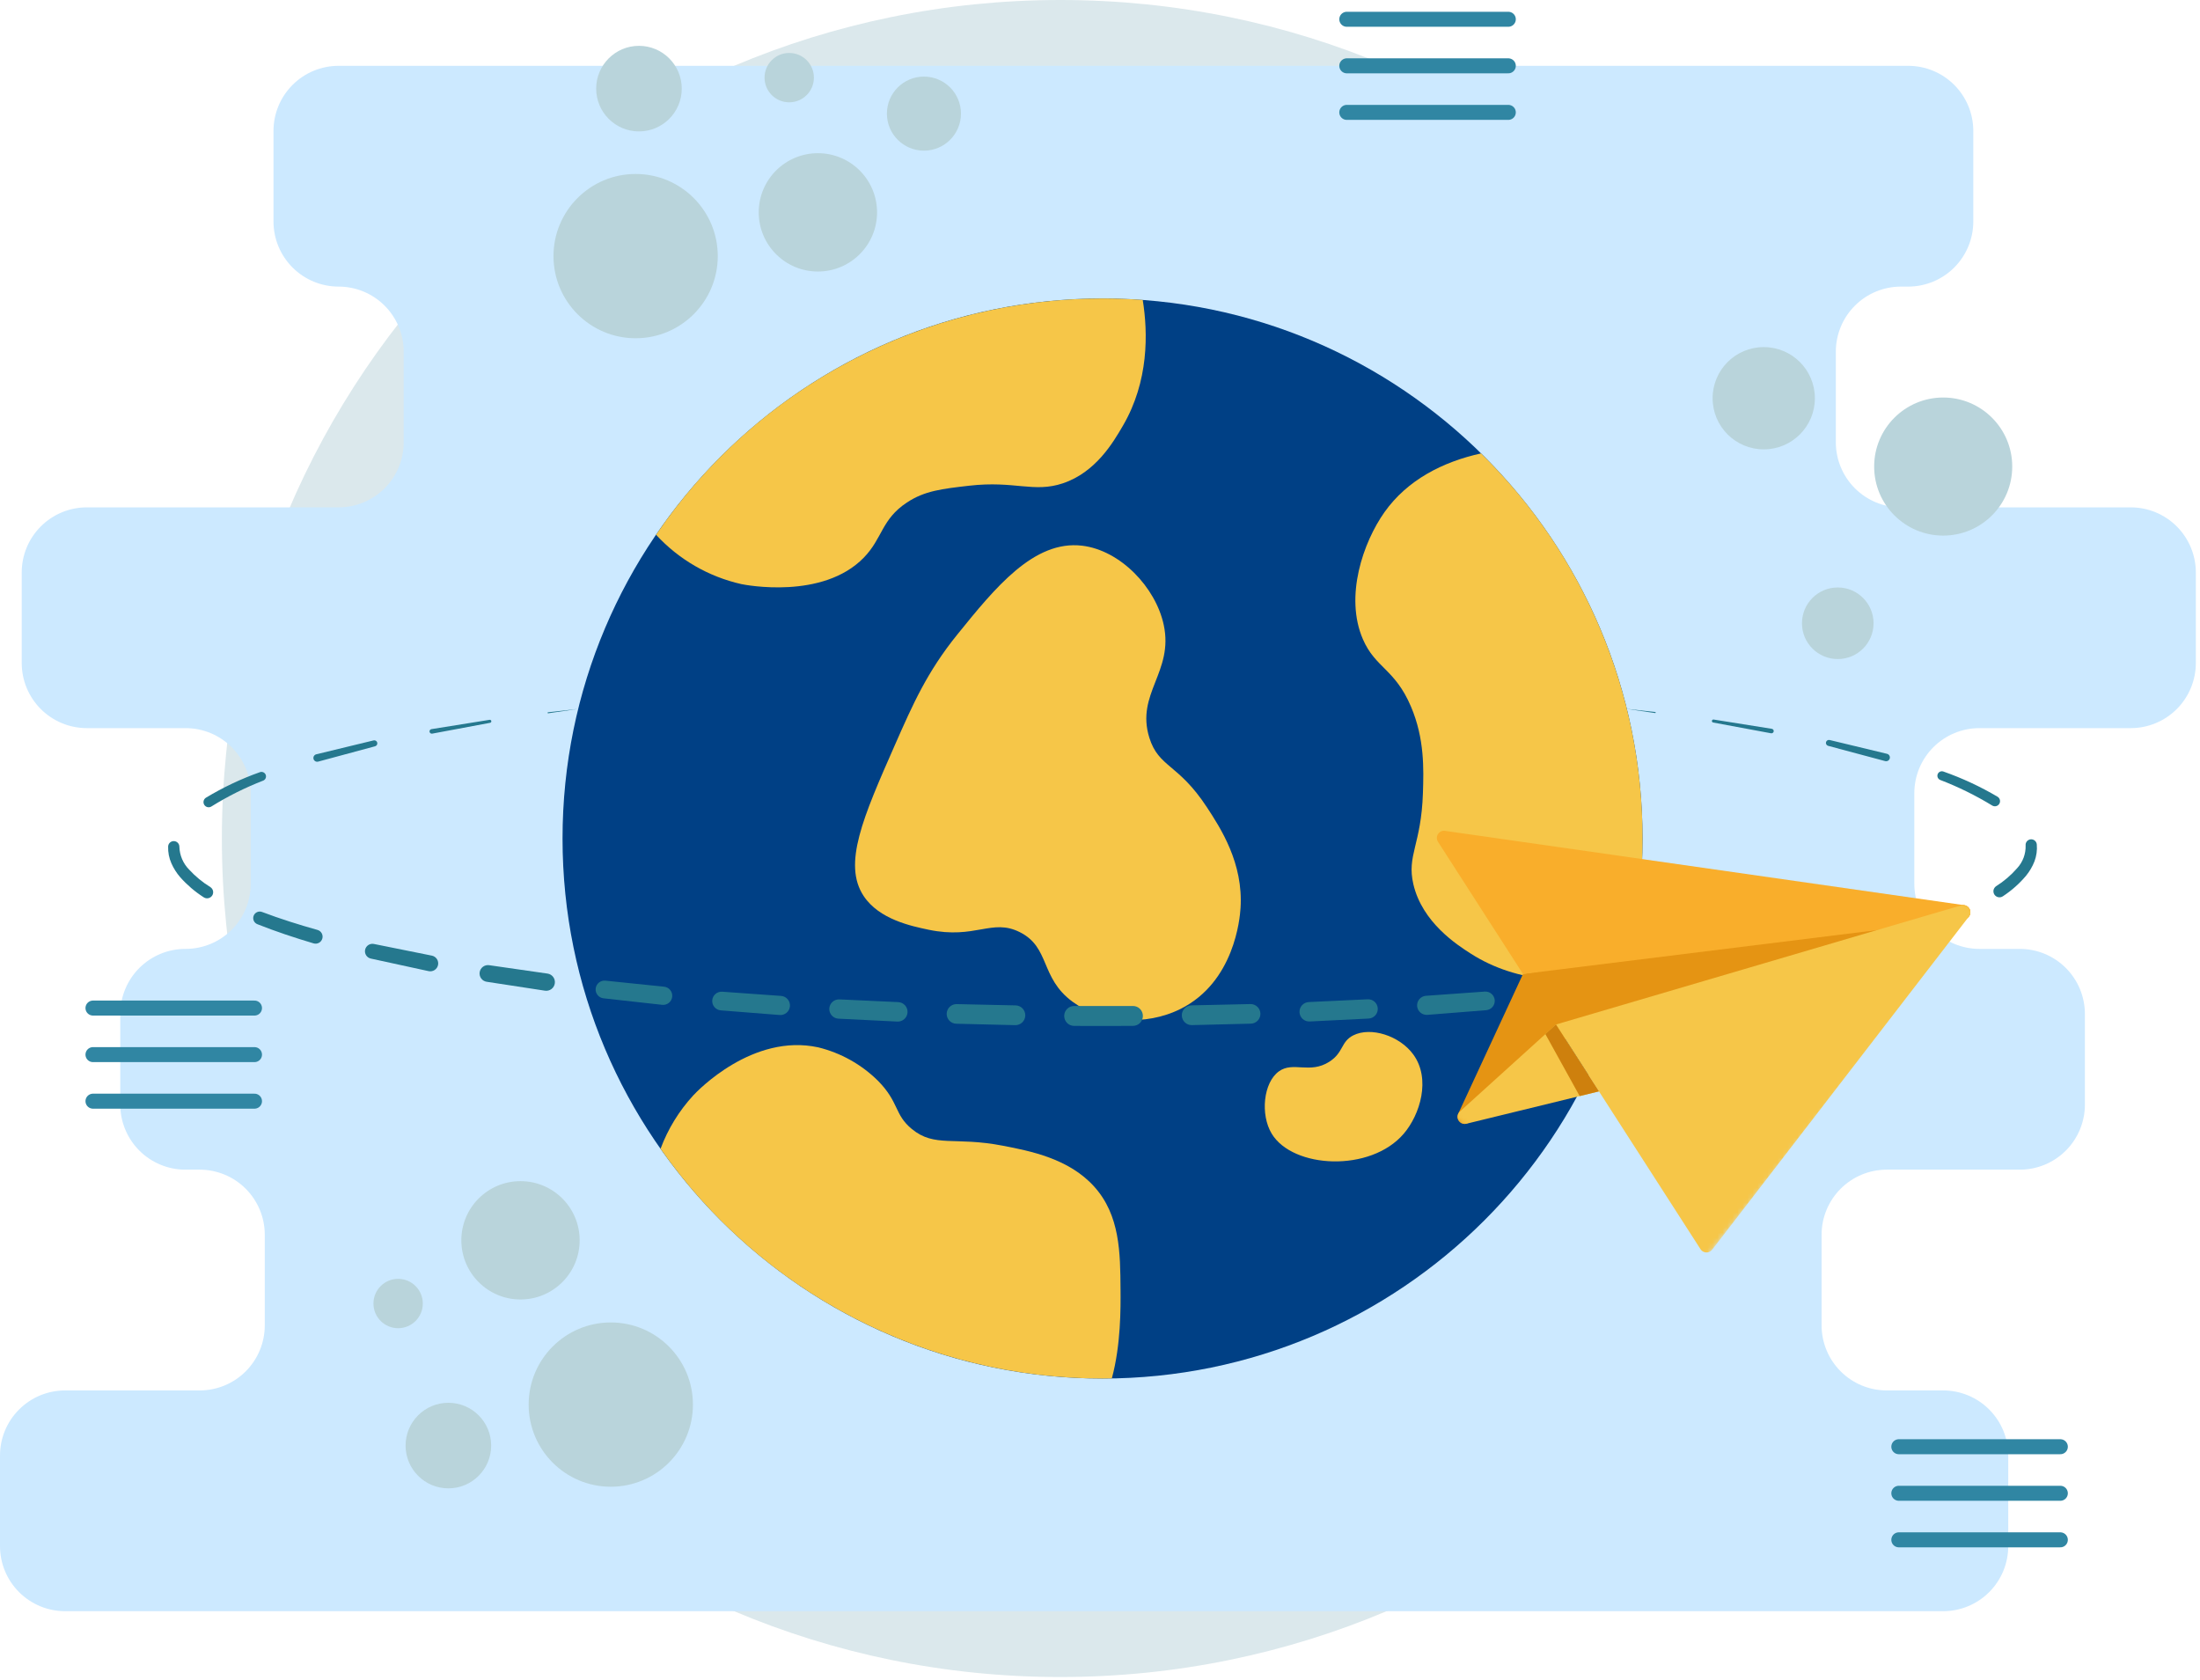 <svg width="440" height="336" viewBox="0 0 440 336" fill="none" xmlns="http://www.w3.org/2000/svg">
<path d="M212.07 335.389C304.685 335.389 379.764 260.31 379.764 167.695C379.764 75.079 304.685 0 212.07 0C119.454 0 44.375 75.079 44.375 167.695C44.375 260.31 119.454 335.389 212.07 335.389Z" fill="#DBE8EC"/>
<path d="M439.167 132.597V114.488C439.167 111.034 437.795 107.723 435.353 105.281C432.911 102.839 429.599 101.467 426.146 101.467H380.187C376.733 101.467 373.422 100.095 370.98 97.653C368.538 95.211 367.166 91.899 367.166 88.446V70.336C367.166 66.883 368.538 63.571 370.98 61.129C373.422 58.687 376.733 57.316 380.187 57.316H381.638C385.091 57.316 388.403 55.944 390.845 53.502C393.287 51.06 394.659 47.748 394.659 44.295V26.185C394.659 22.732 393.287 19.42 390.845 16.978C388.403 14.536 385.091 13.164 381.638 13.164H67.719C64.265 13.164 60.953 14.536 58.511 16.978C56.07 19.42 54.698 22.732 54.698 26.185V44.295C54.698 47.748 56.07 51.06 58.511 53.502C60.953 55.944 64.265 57.316 67.719 57.316C71.172 57.316 74.484 58.687 76.926 61.129C79.368 63.571 80.74 66.883 80.74 70.336V88.446C80.74 91.899 79.368 95.211 76.926 97.653C74.484 100.095 71.172 101.467 67.719 101.467H17.366C13.912 101.467 10.601 102.839 8.159 105.281C5.717 107.723 4.345 111.034 4.345 114.488V132.597C4.345 136.051 5.717 139.363 8.159 141.805C10.601 144.246 13.912 145.618 17.366 145.618H37.123C38.833 145.618 40.527 145.955 42.106 146.609C43.686 147.264 45.122 148.223 46.331 149.432C47.54 150.641 48.499 152.077 49.153 153.656C49.808 155.236 50.144 156.929 50.144 158.639V176.749C50.144 180.202 48.773 183.514 46.331 185.956C43.889 188.398 40.577 189.77 37.124 189.77H37.076C33.623 189.77 30.311 191.142 27.869 193.584C25.427 196.025 24.055 199.337 24.055 202.791V220.9C24.055 224.354 25.427 227.666 27.869 230.107C30.311 232.549 33.623 233.921 37.076 233.921H39.934C41.644 233.921 43.337 234.258 44.917 234.912C46.497 235.567 47.932 236.526 49.142 237.735C50.351 238.944 51.31 240.379 51.964 241.959C52.618 243.539 52.955 245.232 52.955 246.942V265.052C52.955 268.505 51.583 271.817 49.141 274.259C46.7 276.701 43.388 278.073 39.934 278.073H13.021C9.568 278.073 6.256 279.445 3.814 281.886C1.372 284.328 0 287.64 0 291.094V309.203C1.32608e-05 312.657 1.372 315.968 3.814 318.41C6.256 320.852 9.568 322.224 13.021 322.224H388.628C392.082 322.224 395.394 320.852 397.836 318.41C400.277 315.968 401.649 312.657 401.649 309.203V291.094C401.649 287.64 400.277 284.328 397.836 281.886C395.394 279.444 392.082 278.073 388.628 278.073H377.339C373.885 278.073 370.573 276.701 368.132 274.259C365.69 271.817 364.318 268.505 364.318 265.052V246.942C364.318 243.489 365.69 240.177 368.132 237.735C370.573 235.293 373.885 233.921 377.339 233.921H403.959C407.412 233.921 410.724 232.549 413.166 230.107C415.608 227.666 416.98 224.354 416.98 220.9V202.791C416.98 199.337 415.608 196.025 413.166 193.584C410.724 191.142 407.412 189.77 403.959 189.77H395.883C392.43 189.77 389.118 188.398 386.676 185.956C384.234 183.514 382.863 180.202 382.863 176.749V158.639C382.863 155.186 384.234 151.874 386.676 149.432C389.118 146.99 392.43 145.618 395.883 145.618H426.146C429.599 145.618 432.911 144.246 435.353 141.805C437.795 139.363 439.167 136.051 439.167 132.597Z" fill="#CCE9FF"/>
<path d="M269.358 3.854H301.661" stroke="#3086A3" stroke-width="3" stroke-miterlimit="10" stroke-linecap="round"/>
<path d="M269.358 13.164H301.661" stroke="#3086A3" stroke-width="3" stroke-miterlimit="10" stroke-linecap="round"/>
<path d="M269.358 22.475H301.661" stroke="#3086A3" stroke-width="3" stroke-miterlimit="10" stroke-linecap="round"/>
<path d="M18.596 201.603H50.899" stroke="#3086A3" stroke-width="3" stroke-miterlimit="10" stroke-linecap="round"/>
<path d="M18.596 210.913H50.899" stroke="#3086A3" stroke-width="3" stroke-miterlimit="10" stroke-linecap="round"/>
<path d="M18.596 220.224H50.899" stroke="#3086A3" stroke-width="3" stroke-miterlimit="10" stroke-linecap="round"/>
<path d="M379.765 289.33H412.067" stroke="#3086A3" stroke-width="3" stroke-miterlimit="10" stroke-linecap="round"/>
<path d="M379.765 298.641H412.067" stroke="#3086A3" stroke-width="3" stroke-miterlimit="10" stroke-linecap="round"/>
<path d="M379.765 307.951H412.067" stroke="#3086A3" stroke-width="3" stroke-miterlimit="10" stroke-linecap="round"/>
<path d="M388.639 107.114C396.265 107.114 402.447 100.932 402.447 93.306C402.447 85.681 396.265 79.499 388.639 79.499C381.014 79.499 374.832 85.681 374.832 93.306C374.832 100.932 381.014 107.114 388.639 107.114Z" fill="#B9D4DB"/>
<path d="M367.552 131.806C371.506 131.806 374.712 128.601 374.712 124.647C374.712 120.693 371.506 117.487 367.552 117.487C363.598 117.487 360.393 120.693 360.393 124.647C360.393 128.601 363.598 131.806 367.552 131.806Z" fill="#B9D4DB"/>
<path d="M352.75 89.87C358.399 89.87 362.978 85.291 362.978 79.643C362.978 73.994 358.399 69.415 352.75 69.415C347.102 69.415 342.522 73.994 342.522 79.643C342.522 85.291 347.102 89.87 352.75 89.87Z" fill="#B9D4DB"/>
<path d="M122.159 297.332C131.232 297.332 138.587 289.976 138.587 280.904C138.587 271.831 131.232 264.476 122.159 264.476C113.086 264.476 105.731 271.831 105.731 280.904C105.731 289.976 113.086 297.332 122.159 297.332Z" fill="#B9D4DB"/>
<path d="M89.675 297.656C94.401 297.656 98.233 293.825 98.233 289.099C98.233 284.373 94.401 280.542 89.675 280.542C84.95 280.542 81.118 284.373 81.118 289.099C81.118 293.825 84.95 297.656 89.675 297.656Z" fill="#B9D4DB"/>
<path d="M79.626 265.629C82.352 265.629 84.562 263.419 84.562 260.693C84.562 257.967 82.352 255.757 79.626 255.757C76.9 255.757 74.69 257.967 74.69 260.693C74.69 263.419 76.9 265.629 79.626 265.629Z" fill="#B9D4DB"/>
<path d="M104.1 259.883C110.635 259.883 115.933 254.585 115.933 248.05C115.933 241.515 110.635 236.218 104.1 236.218C97.565 236.218 92.267 241.515 92.267 248.05C92.267 254.585 97.565 259.883 104.1 259.883Z" fill="#B9D4DB"/>
<path d="M127.126 67.647C136.199 67.647 143.554 60.292 143.554 51.219C143.554 42.146 136.199 34.791 127.126 34.791C118.053 34.791 110.698 42.146 110.698 51.219C110.698 60.292 118.053 67.647 127.126 67.647Z" fill="#B9D4DB"/>
<path d="M127.793 26.281C132.519 26.281 136.35 22.45 136.35 17.724C136.35 12.998 132.519 9.167 127.793 9.167C123.067 9.167 119.236 12.998 119.236 17.724C119.236 22.45 123.067 26.281 127.793 26.281Z" fill="#B9D4DB"/>
<path d="M184.787 30.13C188.878 30.13 192.194 26.814 192.194 22.724C192.194 18.633 188.878 15.317 184.787 15.317C180.697 15.317 177.381 18.633 177.381 22.724C177.381 26.814 180.697 30.13 184.787 30.13Z" fill="#B9D4DB"/>
<path d="M157.844 20.463C160.57 20.463 162.78 18.253 162.78 15.527C162.78 12.801 160.57 10.591 157.844 10.591C155.118 10.591 152.908 12.801 152.908 15.527C152.908 18.253 155.118 20.463 157.844 20.463Z" fill="#B9D4DB"/>
<path d="M163.58 54.302C170.115 54.302 175.412 49.004 175.412 42.469C175.412 35.934 170.115 30.637 163.58 30.637C157.045 30.637 151.747 35.934 151.747 42.469C151.747 49.004 157.045 54.302 163.58 54.302Z" fill="#B9D4DB"/>
<path d="M220.507 275.694C280.154 275.694 328.507 227.341 328.507 167.694C328.507 108.048 280.154 59.694 220.507 59.694C160.861 59.694 112.507 108.048 112.507 167.694C112.507 227.341 160.861 275.694 220.507 275.694Z" fill="#004085"/>
<path d="M224.587 85.134C222.637 88.484 219.157 94.444 212.587 96.654C206.747 98.614 202.947 96.094 193.867 97.134C188.377 97.764 184.927 98.154 181.387 100.494C176.247 103.894 176.557 107.624 172.747 111.534C164.527 119.974 149.117 116.994 148.267 116.814C141.71 115.334 135.759 111.891 131.207 106.944C141.103 92.376 154.416 80.454 169.983 72.217C185.549 63.98 202.896 59.681 220.507 59.694C223.207 59.694 225.898 59.794 228.547 59.984C229.607 66.574 229.777 76.244 224.587 85.134Z" fill="#F6C648"/>
<path d="M191.467 126.894C199.007 117.573 206.767 107.979 216.427 109.134C224.044 110.045 231.13 117.433 232.747 124.974C234.767 134.391 227.113 138.716 229.868 147.534C231.741 153.53 235.636 152.669 241.388 161.454C244.105 165.604 248.693 172.611 248.108 181.614C247.974 183.673 246.883 196.389 236.108 201.774C229.026 205.313 220.159 204.489 214.507 200.334C207.98 195.535 210.076 189.477 203.947 186.414C198.359 183.621 195.106 187.901 185.707 185.934C182.243 185.209 175.848 183.87 172.747 179.214C168.488 172.817 172.623 163.428 178.987 148.974C182.573 140.832 185.416 134.376 191.467 126.894Z" fill="#F6C648"/>
<path d="M328.507 167.695C328.511 176.816 327.366 185.901 325.097 194.735C315.167 197.075 303.467 196.675 294.187 190.735C291.447 188.985 284.447 184.505 282.667 176.815C281.327 171.015 284.247 168.995 284.587 158.575C284.737 153.845 284.937 147.745 282.187 141.295C278.977 133.765 275.077 133.595 272.587 127.855C268.867 119.285 272.647 108.425 276.907 102.415C281.447 96.015 288.497 92.375 296.207 90.675C306.452 100.712 314.587 112.697 320.134 125.923C325.681 139.15 328.528 153.352 328.507 167.695Z" fill="#F6C648"/>
<path d="M254.347 226.735C252.027 222.905 252.676 216.489 255.787 214.255C258.643 212.204 261.94 214.85 265.867 212.335C268.747 210.491 268.135 208.325 270.667 207.055C274.162 205.302 279.922 207.118 282.667 210.895C286.202 215.758 284.03 222.899 280.747 226.735C274.089 234.514 258.571 233.705 254.347 226.735Z" fill="#F6C648"/>
<path d="M222.367 275.665C221.747 275.685 221.127 275.695 220.507 275.695C203.164 275.707 186.073 271.537 170.684 263.538C155.296 255.539 142.063 243.947 132.107 229.745C133.581 225.79 135.809 222.16 138.667 219.055C139.547 218.105 150.547 206.635 163.627 209.455C168.164 210.563 172.312 212.886 175.627 216.175C179.847 220.475 178.847 222.885 182.347 225.775C186.938 229.565 190.887 227.255 200.587 229.135C206.067 230.195 213.777 231.695 218.827 237.295C224.007 243.035 224.057 250.495 224.107 257.935C224.137 261.525 224.188 268.955 222.367 275.665Z" fill="#F6C648"/>
<path d="M325.088 141.736L331.053 142.401C331.08 142.404 331.105 142.418 331.121 142.439C331.138 142.46 331.146 142.487 331.143 142.514C331.14 142.541 331.126 142.565 331.105 142.582C331.084 142.599 331.058 142.607 331.031 142.604L331.026 142.603L325.088 141.736Z" fill="#25788E"/>
<path d="M342.727 143.9L354.356 145.753C354.416 145.762 354.473 145.782 354.524 145.813C354.576 145.844 354.621 145.885 354.656 145.933C354.692 145.982 354.718 146.037 354.732 146.095C354.746 146.154 354.748 146.214 354.739 146.274C354.729 146.333 354.708 146.39 354.677 146.441C354.645 146.492 354.604 146.537 354.555 146.572C354.506 146.606 354.45 146.631 354.392 146.645C354.333 146.658 354.273 146.66 354.213 146.65L354.204 146.648L354.188 146.645L342.633 144.497L342.625 144.496C342.546 144.481 342.477 144.437 342.432 144.371C342.386 144.306 342.368 144.226 342.382 144.147C342.395 144.069 342.439 143.999 342.504 143.953C342.569 143.907 342.649 143.888 342.727 143.9Z" fill="#25788E"/>
<path d="M365.926 147.993L377.401 150.755C377.497 150.778 377.588 150.819 377.668 150.878C377.747 150.936 377.815 151.009 377.867 151.093C377.918 151.177 377.953 151.271 377.968 151.369C377.983 151.466 377.979 151.566 377.956 151.662C377.933 151.758 377.891 151.848 377.833 151.928C377.775 152.008 377.702 152.076 377.618 152.127C377.534 152.179 377.44 152.213 377.342 152.229C377.245 152.244 377.145 152.24 377.049 152.217L377.034 152.213L376.989 152.201L365.658 149.169L365.629 149.161C365.476 149.121 365.345 149.021 365.265 148.884C365.185 148.747 365.162 148.584 365.201 148.431C365.24 148.277 365.338 148.145 365.474 148.063C365.609 147.981 365.772 147.956 365.926 147.993Z" fill="#25788E"/>
<path d="M388.691 154.302C392.455 155.625 396.08 157.313 399.516 159.341C399.632 159.411 399.732 159.504 399.812 159.614C399.891 159.723 399.948 159.847 399.98 159.979C400.012 160.111 400.017 160.247 399.996 160.381C399.974 160.515 399.927 160.643 399.856 160.758C399.786 160.874 399.693 160.974 399.583 161.053C399.474 161.133 399.35 161.19 399.218 161.222C399.086 161.253 398.95 161.259 398.816 161.237C398.682 161.216 398.554 161.169 398.439 161.098L398.433 161.095L398.422 161.088C395.125 159.077 391.653 157.369 388.048 155.985C387.827 155.898 387.649 155.728 387.553 155.51C387.457 155.293 387.451 155.047 387.535 154.825C387.62 154.603 387.789 154.423 388.006 154.325C388.222 154.227 388.469 154.219 388.691 154.302Z" fill="#25788E"/>
<path d="M407.358 168.871C407.462 170.025 407.303 171.187 406.892 172.27C406.489 173.297 405.929 174.255 405.233 175.111C403.894 176.707 402.328 178.098 400.585 179.24C400.454 179.331 400.307 179.395 400.151 179.428C399.995 179.462 399.834 179.464 399.678 179.436C399.521 179.407 399.371 179.348 399.238 179.261C399.104 179.175 398.988 179.063 398.898 178.932C398.807 178.801 398.743 178.653 398.71 178.498C398.676 178.342 398.674 178.181 398.702 178.024C398.731 177.868 398.79 177.718 398.877 177.584C398.963 177.45 399.075 177.335 399.206 177.244L399.218 177.236L399.236 177.224C400.795 176.24 402.203 175.034 403.417 173.644C404.564 172.407 405.178 170.767 405.124 169.08L405.123 169.073C405.097 168.777 405.19 168.483 405.381 168.255C405.571 168.028 405.844 167.885 406.14 167.858C406.436 167.831 406.73 167.923 406.958 168.113C407.187 168.303 407.33 168.576 407.358 168.871Z" fill="#25788E"/>
<path d="M389.885 184.689C386.195 186.169 382.437 187.424 378.652 188.558C378.297 188.663 377.916 188.623 377.591 188.447C377.266 188.272 377.024 187.974 376.918 187.62C376.812 187.266 376.851 186.885 377.026 186.559C377.201 186.234 377.497 185.991 377.851 185.884L377.873 185.878C381.615 184.821 385.32 183.646 388.93 182.262C389.251 182.138 389.608 182.146 389.924 182.285C390.239 182.424 390.487 182.681 390.613 183.002C390.739 183.322 390.733 183.679 390.596 183.996C390.46 184.312 390.204 184.561 389.885 184.689Z" fill="#25788E"/>
<path d="M367.213 191.614L355.667 194.14C355.259 194.228 354.833 194.15 354.482 193.924C354.131 193.698 353.884 193.342 353.795 192.935C353.706 192.527 353.782 192.101 354.006 191.749C354.23 191.397 354.585 191.149 354.992 191.058L355.008 191.055L355.072 191.042L366.542 188.718L366.6 188.706C366.985 188.629 367.384 188.706 367.711 188.921C368.039 189.137 368.268 189.473 368.349 189.856C368.43 190.24 368.356 190.64 368.143 190.969C367.93 191.298 367.596 191.53 367.213 191.614Z" fill="#25788E"/>
<path d="M344.054 196.277L332.39 198.073C332.166 198.108 331.937 198.098 331.717 198.045C331.496 197.991 331.289 197.894 331.106 197.761C330.923 197.627 330.768 197.458 330.651 197.264C330.533 197.071 330.454 196.855 330.42 196.631C330.385 196.407 330.396 196.179 330.449 195.959C330.503 195.738 330.6 195.531 330.734 195.348C330.869 195.165 331.038 195.011 331.232 194.894C331.425 194.776 331.641 194.698 331.865 194.664L331.881 194.662L331.92 194.656L343.522 192.983L343.562 192.977C343.999 192.914 344.443 193.027 344.796 193.29C345.15 193.553 345.385 193.946 345.451 194.382C345.516 194.819 345.405 195.263 345.143 195.618C344.882 195.973 344.49 196.21 344.054 196.277Z" fill="#25788E"/>
<path d="M320.695 199.603L308.974 200.913C308.496 200.965 308.017 200.825 307.641 200.524C307.266 200.223 307.025 199.785 306.972 199.307C306.919 198.829 307.057 198.349 307.356 197.973C307.656 197.596 308.093 197.354 308.571 197.299L308.585 197.297L308.616 197.294L320.283 196.084L320.315 196.081C320.781 196.032 321.247 196.171 321.612 196.465C321.976 196.76 322.209 197.187 322.259 197.653C322.309 198.119 322.173 198.585 321.88 198.951C321.586 199.316 321.16 199.551 320.695 199.603Z" fill="#25788E"/>
<path d="M297.236 202.027L285.486 202.962C285.235 202.982 284.983 202.953 284.744 202.876C284.504 202.799 284.282 202.675 284.091 202.512C283.899 202.349 283.742 202.15 283.628 201.927C283.513 201.703 283.444 201.458 283.424 201.208C283.404 200.957 283.434 200.705 283.511 200.466C283.589 200.227 283.713 200.005 283.876 199.814C284.04 199.623 284.239 199.466 284.463 199.352C284.687 199.238 284.932 199.169 285.182 199.15L285.197 199.149L285.225 199.147L296.927 198.309L296.955 198.307C297.447 198.272 297.932 198.434 298.306 198.756C298.679 199.078 298.91 199.535 298.947 200.027C298.984 200.519 298.825 201.005 298.504 201.38C298.183 201.755 297.727 201.987 297.236 202.027Z" fill="#25788E"/>
<path d="M273.721 203.702L261.948 204.285C261.693 204.299 261.437 204.262 261.196 204.177C260.954 204.091 260.732 203.959 260.542 203.788C260.352 203.616 260.198 203.409 260.088 203.178C259.978 202.946 259.915 202.696 259.902 202.44C259.89 202.184 259.928 201.929 260.014 201.688C260.1 201.447 260.233 201.225 260.406 201.036C260.578 200.846 260.786 200.693 261.018 200.584C261.249 200.475 261.5 200.413 261.756 200.401L261.761 200.401L261.786 200.4L273.51 199.85L273.535 199.849C274.046 199.824 274.546 200.004 274.925 200.347C275.304 200.691 275.53 201.172 275.555 201.683C275.579 202.194 275.4 202.693 275.056 203.072C274.712 203.451 274.232 203.677 273.721 203.702Z" fill="#25788E"/>
<path d="M250.169 204.721L238.388 205.014C238.129 205.02 237.871 204.976 237.629 204.883C237.386 204.789 237.165 204.649 236.977 204.471C236.789 204.292 236.638 204.078 236.533 203.84C236.427 203.603 236.37 203.348 236.363 203.088C236.357 202.829 236.402 202.571 236.495 202.328C236.588 202.086 236.729 201.865 236.908 201.677C237.086 201.489 237.301 201.338 237.538 201.233C237.775 201.128 238.031 201.07 238.29 201.064L238.296 201.064L238.319 201.063L250.054 200.803L250.077 200.802C250.597 200.79 251.1 200.985 251.476 201.344C251.852 201.702 252.07 202.196 252.083 202.716C252.095 203.235 251.9 203.738 251.541 204.115C251.183 204.491 250.689 204.709 250.169 204.721Z" fill="#25788E"/>
<path d="M226.604 205.167C222.675 205.192 218.746 205.194 214.818 205.172C214.291 205.168 213.787 204.955 213.416 204.581C213.045 204.206 212.838 203.699 212.84 203.172C212.842 202.645 213.052 202.14 213.425 201.768C213.799 201.395 214.304 201.186 214.831 201.186H226.591C227.118 201.186 227.622 201.395 227.995 201.767C228.368 202.139 228.578 202.644 228.579 203.17C228.581 203.697 228.374 204.202 228.004 204.577C227.634 204.951 227.13 205.163 226.604 205.167Z" fill="#25788E"/>
<path d="M203.033 205.023L191.249 204.735C190.991 204.729 190.738 204.672 190.502 204.567C190.267 204.463 190.054 204.313 189.876 204.127C189.517 203.75 189.323 203.246 189.336 202.726C189.342 202.468 189.399 202.214 189.503 201.979C189.608 201.743 189.757 201.53 189.944 201.353C190.321 200.994 190.825 200.799 191.345 200.812L191.363 200.812L203.101 201.068L203.124 201.069C203.648 201.081 204.146 201.3 204.509 201.679C204.871 202.058 205.068 202.565 205.057 203.089C205.045 203.613 204.826 204.111 204.448 204.474C204.069 204.837 203.562 205.034 203.038 205.023L203.033 205.023Z" fill="#25788E"/>
<path d="M179.469 204.304L167.695 203.725C167.183 203.7 166.703 203.473 166.359 203.094C166.015 202.714 165.836 202.214 165.861 201.702C165.886 201.191 166.113 200.71 166.493 200.366C166.872 200.022 167.373 199.843 167.884 199.869L167.904 199.87L179.63 200.414L179.655 200.415C180.17 200.44 180.655 200.668 181.002 201.05C181.349 201.431 181.531 201.935 181.507 202.45C181.483 202.965 181.256 203.45 180.874 203.798C180.493 204.145 179.99 204.328 179.474 204.304L179.469 204.304Z" fill="#25788E"/>
<path d="M155.927 202.992L144.171 202.064C143.677 202.027 143.218 201.794 142.895 201.419C142.572 201.043 142.411 200.554 142.448 200.06C142.485 199.565 142.717 199.106 143.092 198.783C143.468 198.459 143.956 198.298 144.451 198.334L144.479 198.336L156.187 199.17L156.214 199.172C156.721 199.208 157.192 199.444 157.525 199.828C157.858 200.212 158.024 200.712 157.988 201.219C157.952 201.725 157.716 202.197 157.333 202.53C156.949 202.862 156.449 203.029 155.942 202.993L155.927 202.992Z" fill="#25788E"/>
<path d="M132.428 200.956L120.702 199.652C120.236 199.6 119.808 199.366 119.514 198.999C119.22 198.633 119.083 198.165 119.133 197.698C119.183 197.232 119.416 196.803 119.781 196.508C120.146 196.212 120.613 196.073 121.08 196.121L121.113 196.124L132.786 197.327L132.817 197.331C133.298 197.38 133.739 197.619 134.044 197.994C134.35 198.369 134.493 198.85 134.443 199.331C134.394 199.812 134.155 200.254 133.78 200.559C133.405 200.864 132.924 201.007 132.443 200.958L132.428 200.956Z" fill="#25788E"/>
<path d="M109.003 198.129L97.335 196.345C96.897 196.278 96.503 196.041 96.24 195.684C95.977 195.327 95.865 194.881 95.93 194.443C95.995 194.004 96.231 193.609 96.586 193.344C96.942 193.079 97.388 192.966 97.826 193.029L97.868 193.035L109.471 194.703L109.511 194.708C109.962 194.777 110.368 195.02 110.64 195.387C110.912 195.753 111.028 196.212 110.963 196.664C110.898 197.115 110.657 197.523 110.293 197.798C109.929 198.073 109.471 198.192 109.019 198.131L109.003 198.129Z" fill="#25788E"/>
<path d="M85.718 194.218L74.166 191.705C73.781 191.621 73.445 191.389 73.231 191.058C73.017 190.728 72.942 190.327 73.022 189.941C73.103 189.556 73.332 189.218 73.661 189.001C73.989 188.784 74.39 188.706 74.776 188.783L74.836 188.795L86.311 191.105L86.367 191.116C86.572 191.157 86.766 191.238 86.939 191.354C87.112 191.469 87.26 191.618 87.376 191.792C87.491 191.965 87.571 192.159 87.611 192.364C87.651 192.568 87.651 192.778 87.61 192.983C87.569 193.187 87.488 193.381 87.372 193.554C87.256 193.727 87.106 193.875 86.933 193.99C86.76 194.105 86.565 194.185 86.361 194.225C86.156 194.265 85.946 194.264 85.742 194.223L85.718 194.218Z" fill="#25788E"/>
<path d="M62.718 188.667C58.928 187.541 55.165 186.295 51.468 184.828C51.147 184.7 50.889 184.451 50.751 184.134C50.612 183.817 50.605 183.458 50.731 183.136C50.856 182.813 51.104 182.554 51.42 182.413C51.736 182.273 52.094 182.263 52.418 182.387C56.036 183.758 59.748 184.924 63.494 185.974C63.852 186.074 64.156 186.312 64.338 186.636C64.521 186.959 64.567 187.343 64.467 187.701C64.368 188.059 64.129 188.362 63.806 188.545C63.482 188.727 63.099 188.774 62.741 188.674L62.718 188.667Z" fill="#25788E"/>
<path d="M40.733 179.447C38.985 178.325 37.4 176.968 36.023 175.414C35.306 174.584 34.717 173.651 34.276 172.647C33.81 171.591 33.588 170.444 33.626 169.29C33.638 168.993 33.768 168.713 33.986 168.511C34.205 168.309 34.494 168.202 34.791 168.213C35.088 168.223 35.369 168.351 35.572 168.567C35.776 168.784 35.885 169.072 35.877 169.37C35.932 171.064 36.62 172.677 37.805 173.89C39.058 175.251 40.492 176.435 42.066 177.408L42.081 177.418C42.351 177.594 42.541 177.871 42.607 178.187C42.674 178.503 42.612 178.833 42.436 179.103C42.259 179.374 41.982 179.563 41.666 179.63C41.35 179.697 41.02 179.635 40.75 179.458L40.733 179.447Z" fill="#25788E"/>
<path d="M41.183 159.535C44.6 157.475 48.217 155.764 51.977 154.429C52.2 154.345 52.447 154.353 52.665 154.45C52.883 154.547 53.053 154.726 53.14 154.948C53.227 155.17 53.222 155.417 53.128 155.636C53.034 155.855 52.858 156.028 52.637 156.118L52.631 156.12C49.034 157.514 45.575 159.24 42.3 161.278L42.293 161.282C42.062 161.431 41.782 161.481 41.513 161.423C41.245 161.365 41.011 161.203 40.863 160.972C40.714 160.741 40.663 160.461 40.721 160.193C40.78 159.925 40.942 159.691 41.173 159.542L41.183 159.535Z" fill="#25788E"/>
<path d="M63.255 150.852L74.72 148.074C74.875 148.036 75.038 148.061 75.174 148.143C75.311 148.225 75.409 148.358 75.449 148.512C75.489 148.666 75.466 148.83 75.386 148.967C75.306 149.105 75.175 149.206 75.021 149.247L74.991 149.256L63.672 152.306L63.63 152.318C63.436 152.369 63.23 152.342 63.057 152.242C62.883 152.142 62.757 151.977 62.705 151.783C62.653 151.59 62.679 151.384 62.779 151.21C62.879 151.037 63.043 150.909 63.236 150.857L63.255 150.852Z" fill="#25788E"/>
<path d="M86.286 145.821L97.912 143.958C97.951 143.951 97.992 143.952 98.031 143.96C98.07 143.969 98.107 143.986 98.139 144.008C98.172 144.031 98.2 144.061 98.221 144.094C98.242 144.128 98.257 144.166 98.264 144.205C98.271 144.244 98.27 144.285 98.261 144.324C98.252 144.363 98.236 144.399 98.213 144.432C98.19 144.465 98.161 144.492 98.127 144.514C98.093 144.535 98.056 144.55 98.016 144.557L98.008 144.558L86.456 146.717L86.442 146.72C86.383 146.731 86.323 146.73 86.264 146.718C86.205 146.705 86.15 146.682 86.1 146.648C86.051 146.614 86.009 146.571 85.976 146.52C85.943 146.47 85.921 146.414 85.91 146.355C85.899 146.296 85.899 146.236 85.912 146.177C85.924 146.118 85.948 146.063 85.982 146.013C86.016 145.964 86.059 145.922 86.109 145.889C86.159 145.856 86.216 145.834 86.274 145.823L86.286 145.821Z" fill="#25788E"/>
<path d="M109.615 142.447L115.58 141.779L109.642 142.651C109.629 142.653 109.615 142.652 109.602 142.649C109.589 142.646 109.576 142.641 109.565 142.633C109.554 142.625 109.545 142.615 109.538 142.603C109.531 142.592 109.526 142.579 109.524 142.565C109.522 142.552 109.522 142.538 109.526 142.525C109.529 142.512 109.535 142.499 109.543 142.488C109.551 142.478 109.561 142.468 109.572 142.461C109.584 142.454 109.597 142.45 109.61 142.448L109.615 142.447Z" fill="#25788E"/>
<path d="M393.043 183.808L366.502 191.582L314.055 206.944L293.863 224.429C293.62 224.639 293.314 224.762 292.993 224.776C292.673 224.79 292.357 224.696 292.096 224.508L292.041 224.464C291.799 224.272 291.627 224.006 291.549 223.707C291.472 223.408 291.494 223.091 291.612 222.806L301.178 202.17L304.603 194.78L392.465 181.024C392.82 180.981 393.179 181.072 393.47 181.281C393.761 181.489 393.963 181.8 394.035 182.15C394.108 182.501 394.047 182.866 393.863 183.173C393.679 183.48 393.386 183.707 393.043 183.808Z" fill="#E59413"/>
<path d="M393.771 183.311L393.757 183.329C393.525 183.62 393.187 183.809 392.817 183.854L375.36 186.016L304.598 194.786L287.596 168.347C287.449 168.117 287.371 167.849 287.371 167.576C287.371 167.302 287.449 167.035 287.597 166.805C287.745 166.574 287.955 166.391 288.204 166.277C288.452 166.164 288.729 166.123 288.999 166.162L392.81 181.022L392.853 181.026L392.932 181.041L393.014 181.06L393.087 181.082L393.175 181.113L393.248 181.145L393.257 181.152L393.326 181.187L393.4 181.229C393.447 181.258 393.491 181.29 393.536 181.324C393.593 181.37 393.646 181.42 393.696 181.474C393.719 181.498 393.741 181.524 393.761 181.551C393.784 181.578 393.806 181.607 393.826 181.637L393.887 181.734C393.9 181.754 393.911 181.775 393.92 181.797C393.926 181.804 393.93 181.812 393.932 181.821L393.963 181.886L393.973 181.895L393.997 181.956C394.016 182.01 394.032 182.064 394.044 182.12C394.051 182.146 394.057 182.172 394.06 182.198C394.074 182.283 394.079 182.369 394.077 182.455C394.077 182.495 394.074 182.535 394.07 182.575C394.067 182.61 394.061 182.645 394.055 182.679C394.05 182.714 394.038 182.767 394.028 182.812C394.017 182.85 394.005 182.887 393.991 182.924C393.976 182.97 393.957 183.015 393.936 183.058C393.921 183.084 393.907 183.11 393.894 183.137C393.857 183.198 393.816 183.256 393.771 183.311Z" fill="#F9AE2B"/>
<mask id="mask0_61433_14614" style="mask-type:luminance" maskUnits="userSpaceOnUse" x="261" y="123" width="135" height="136">
<path d="M321.709 123.797L261.099 199.789L335.306 258.975L395.916 182.984L321.709 123.797Z" fill="white"/>
</mask>
<g mask="url(#mask0_61433_14614)">
<path d="M342.434 249.926C342.319 250.076 342.174 250.201 342.01 250.295C341.845 250.389 341.664 250.449 341.476 250.471C341.288 250.494 341.097 250.479 340.915 250.427C340.733 250.375 340.563 250.287 340.415 250.169C340.294 250.072 340.19 249.957 340.105 249.828L311.192 204.893L375.36 186.018L392.241 181.072C392.432 181.015 392.633 180.999 392.831 181.024C392.861 181.029 392.892 181.034 392.922 181.041L393.004 181.061L393.078 181.082L393.166 181.114L393.239 181.145L393.248 181.152L393.317 181.188L393.391 181.23C393.437 181.259 393.482 181.291 393.525 181.325C393.583 181.371 393.636 181.421 393.686 181.475C393.709 181.499 393.731 181.525 393.751 181.552C393.775 181.579 393.797 181.608 393.817 181.638L393.878 181.735C393.89 181.755 393.902 181.776 393.911 181.798C393.916 181.805 393.92 181.813 393.922 181.822L393.953 181.888L393.964 181.896L393.988 181.957C394.007 182.011 394.023 182.065 394.035 182.121C394.042 182.147 394.047 182.173 394.051 182.199C394.064 182.284 394.07 182.37 394.067 182.456C394.067 182.496 394.065 182.536 394.06 182.577C394.058 182.611 394.052 182.645 394.046 182.68C394.041 182.714 394.029 182.768 394.018 182.813C394.008 182.851 393.996 182.889 393.982 182.925C393.966 182.971 393.948 183.015 393.927 183.058C393.911 183.084 393.898 183.11 393.886 183.138C393.851 183.199 393.813 183.258 393.77 183.314L393.757 183.33L342.434 249.926Z" fill="#F6C648"/>
<path d="M319.796 218.264L293.268 224.739C293.057 224.791 292.836 224.793 292.624 224.746C292.411 224.699 292.212 224.604 292.041 224.469C291.884 224.344 291.756 224.187 291.665 224.008C291.517 223.724 291.47 223.398 291.53 223.084C291.59 222.769 291.755 222.484 291.997 222.275L311.194 204.895L319.796 218.264Z" fill="#F6C648"/>
</g>
<path d="M311.192 204.892L319.796 218.263L315.935 219.205L309.076 206.807L311.192 204.892Z" fill="#CE800D"/>
</svg>
